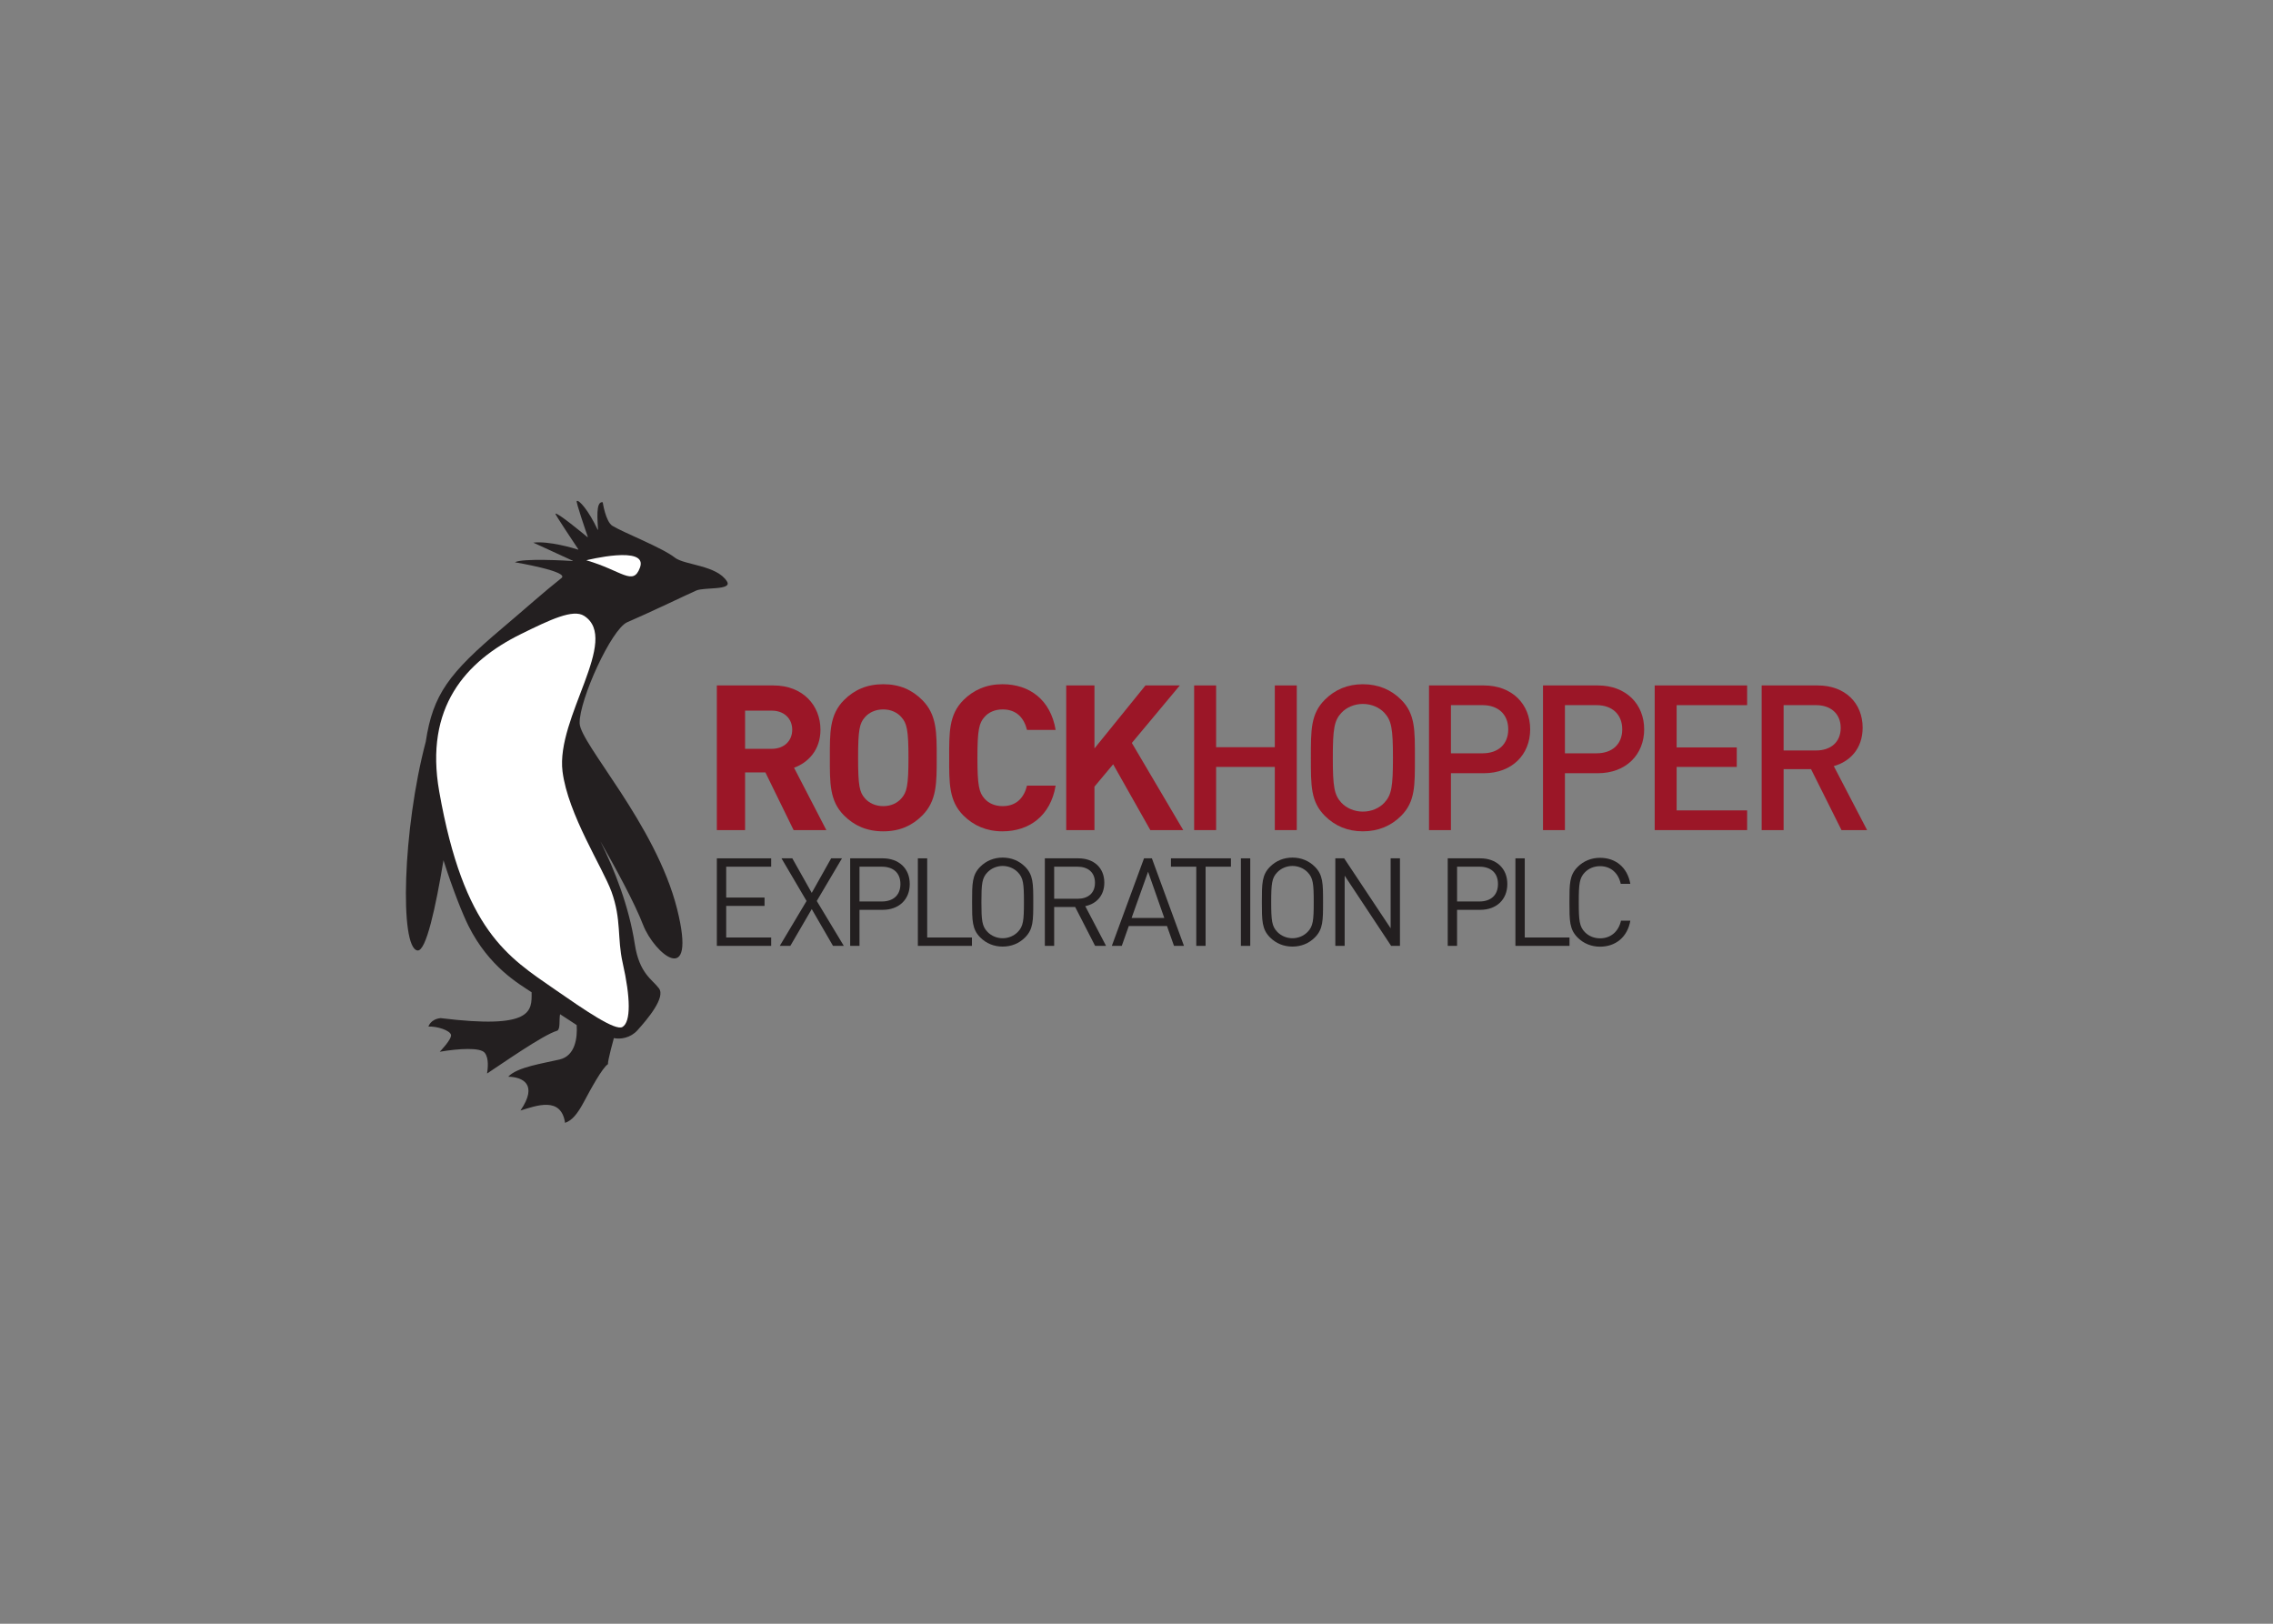 <svg clip-rule="evenodd" fill-rule="evenodd" stroke-linejoin="round" stroke-miterlimit="2" viewBox="0 0 560 400" xmlns="http://www.w3.org/2000/svg"><rect x="0" y="0" width="560" height="400" fill="#808080" stroke="none"/><g fill-rule="nonzero"><g fill="#9b1627"><path d="m190.125 175.062h-6.56v9.407h6.56c3.053 0 5.054-1.949 5.054-4.702s-2.001-4.705-5.054-4.705m5.401 29.433-6.955-14.217h-5.006v14.217h-6.955v-35.638h13.965c7.257 0 11.562 4.953 11.562 10.91 0 5.004-3.055 8.109-6.508 9.359l7.961 15.369z"/><path d="m222.068 176.662c-1-1.149-2.552-1.901-4.455-1.901-1.899 0-3.5.752-4.501 1.901-1.356 1.504-1.703 3.156-1.703 10.01 0 6.86.347 8.512 1.703 10.013 1.001 1.152 2.602 1.903 4.501 1.903 1.903 0 3.455-.751 4.455-1.903 1.356-1.501 1.753-3.153 1.753-10.013 0-6.854-.397-8.506-1.753-10.01m5.155 24.23c-2.499 2.499-5.552 3.902-9.61 3.902-4.054 0-7.157-1.403-9.659-3.902-3.603-3.609-3.502-8.065-3.502-14.22 0-6.153-.101-10.611 3.502-14.212 2.502-2.504 5.605-3.905 9.659-3.905 4.058 0 7.111 1.401 9.61 3.905 3.603 3.601 3.556 8.059 3.556 14.212 0 6.155.048 10.611-3.556 14.22"/><path d="m246.967 204.793c-3.905 0-7.109-1.403-9.611-3.899-3.606-3.609-3.505-8.065-3.505-14.22 0-6.156-.101-10.614 3.505-14.215 2.502-2.504 5.706-3.905 9.611-3.905 6.656 0 11.861 3.805 13.113 11.263h-7.056c-.701-2.854-2.504-5.054-6.007-5.054-1.903 0-3.455.701-4.456 1.85-1.353 1.501-1.752 3.204-1.752 10.061 0 6.86.399 8.559 1.752 10.063 1.001 1.149 2.553 1.851 4.456 1.851 3.503 0 5.306-2.203 6.007-5.054h7.056c-1.252 7.455-6.508 11.259-13.113 11.259"/><path d="m283.411 204.493-9.163-16.218-4.604 5.507v10.711h-6.955v-35.638h6.955v15.517l12.565-15.517h8.461l-11.816 14.165 12.663 21.473z"/><path d="m314.077 204.493v-15.567h-14.464v15.567h-5.409v-35.638h5.409v15.218h14.464v-15.218h5.409v35.638z"/><path d="m341.08 175.611c-1.25-1.35-3.204-2.2-5.306-2.2-2.099 0-4.053.85-5.305 2.2-1.753 1.901-2.102 3.908-2.102 11.062 0 7.159.349 9.16 2.102 11.061 1.252 1.353 3.206 2.203 5.305 2.203 2.102 0 4.056-.85 5.306-2.203 1.753-1.901 2.102-3.902 2.102-11.061 0-7.154-.349-9.161-2.102-11.062m4.106 25.38c-2.457 2.451-5.61 3.801-9.412 3.801-3.804 0-6.904-1.35-9.359-3.801-3.505-3.506-3.455-7.459-3.455-14.318 0-6.855-.05-10.81 3.455-14.315 2.455-2.452 5.555-3.802 9.359-3.802 3.802 0 6.955 1.35 9.412 3.802 3.503 3.505 3.402 7.46 3.402 14.315 0 6.859.101 10.812-3.402 14.318"/><path d="m365.281 173.711h-7.811v11.861h7.811c3.754 0 6.306-2.152 6.306-5.904 0-3.754-2.552-5.957-6.306-5.957m.299 16.767h-8.11v14.016h-5.403v-35.638h13.513c6.957 0 11.411 4.601 11.411 10.812 0 6.206-4.454 10.81-11.411 10.81"/><path d="m393.363 173.711h-7.81v11.861h7.81c3.752 0 6.309-2.152 6.309-5.904 0-3.754-2.557-5.957-6.309-5.957m.302 16.767h-8.112v14.016h-5.404v-35.638h13.516c6.952 0 11.41 4.601 11.41 10.812 0 6.206-4.458 10.81-11.41 10.81"/><path d="m407.669 204.493v-35.638h22.771v4.856h-17.365v10.41h14.813v4.805h-14.813v10.712h17.365v4.855z"/><path d="m447.435 173.711h-8.006v11.162h8.006c3.606 0 6.06-2.054 6.06-5.557 0-3.502-2.454-5.605-6.06-5.605m6.259 30.783-7.506-15.017h-6.759v15.017h-5.406v-35.638h13.814c6.759 0 11.064 4.352 11.064 10.41 0 5.107-3.103 8.361-7.111 9.459l8.21 15.769z"/></g><g fill="#231f20"><path d="m176.61 233.006v-21.559h13.386v2.057h-11.083v7.601h9.447v2.057h-9.447v7.784h11.083v2.06z"/><path d="m205.225 233.006-5.237-9.055-5.271 9.055h-2.603l6.598-11.054-6.177-10.505h2.666l4.787 8.509 4.781-8.509h2.667l-6.209 10.505 6.661 11.054z"/><path d="m217.264 213.505h-5.509v8.568h5.509c2.698 0 4.572-1.451 4.572-4.3 0-2.843-1.874-4.268-4.572-4.268m.215 10.627h-5.724v8.875h-2.298v-21.561h8.022c3.934 0 6.658 2.454 6.658 6.327 0 3.876-2.724 6.359-6.658 6.359"/><path d="m226.133 233.006v-21.559h2.301v19.499h11.022v2.06z"/><path d="m250.754 214.868c-.937-.967-2.301-1.544-3.728-1.544-1.421 0-2.782.577-3.722 1.544-1.366 1.392-1.512 2.846-1.512 7.355 0 4.513.146 5.967 1.512 7.36.94.969 2.301 1.548 3.722 1.548 1.427 0 2.791-.579 3.728-1.548 1.364-1.393 1.514-2.847 1.514-7.36 0-4.509-.15-5.963-1.514-7.355m1.782 16.078c-1.454 1.454-3.357 2.242-5.51 2.242-2.152 0-4.056-.788-5.509-2.242-2.025-2.028-2.025-4.149-2.025-8.723 0-4.567 0-6.691 2.025-8.719 1.453-1.451 3.357-2.24 5.509-2.24 2.153 0 4.056.789 5.51 2.24 2.03 2.028 2.03 4.152 2.03 8.719 0 4.574 0 6.695-2.03 8.723"/><path d="m265.468 213.505h-5.753v7.903h5.753c2.515 0 4.299-1.302 4.299-3.939 0-2.627-1.784-3.964-4.299-3.964m4.331 19.502-4.906-9.571h-5.178v9.571h-2.298v-21.561h8.265c3.754 0 6.389 2.271 6.389 5.996 0 3.151-1.909 5.205-4.695 5.782l5.121 9.783z"/><path d="m282.853 214.747-4.062 11.385h8.054zm6.383 18.258-1.724-4.877h-9.414l-1.726 4.877h-2.449l7.929-21.559h1.938l7.903 21.559z"/><path d="m297.024 213.505v19.502h-2.298v-19.502h-6.238v-2.059h14.776v2.059z"/><path d="m305.722 211.448h2.301v21.559h-2.301z"/><path d="m322.149 214.868c-.94-.967-2.301-1.544-3.725-1.544-1.422 0-2.785.577-3.723 1.544-1.366 1.392-1.514 2.846-1.514 7.355 0 4.513.148 5.967 1.514 7.36.938.969 2.301 1.548 3.723 1.548 1.424 0 2.785-.579 3.725-1.548 1.363-1.393 1.514-2.847 1.514-7.36 0-4.509-.151-5.963-1.514-7.355m1.784 16.078c-1.453 1.454-3.362 2.242-5.509 2.242-2.15 0-4.056-.788-5.512-2.242-2.026-2.028-2.026-4.149-2.026-8.723 0-4.567 0-6.691 2.026-8.719 1.456-1.451 3.362-2.24 5.512-2.24 2.147 0 4.056.789 5.509 2.24 2.028 2.028 2.028 4.152 2.028 8.719 0 4.574 0 6.695-2.028 8.723"/><path d="m342.731 233.006-11.445-17.291v17.291h-2.301v-21.559h2.179l11.448 17.228v-17.228h2.298v21.559z"/><path d="m179.101 143.226c-2.515-4.024-10.481-3.998-12.846-5.861-3.11-2.455-12.578-6.124-15.358-7.819-1.705-1.04-2.404-5.829-2.404-5.829-1.84-.305-1.223 4.784-1.157 6.756l-.084.038c-2.267-4.856-4.649-7.461-5.16-7.09-.257.185 2.282 7.553 2.724 8.832l-.077.075c-1.03-.858-7.545-6.248-7.903-5.772-.103.143 4.805 7.516 5.653 8.779l-.04.068c-1.152-.368-7.154-2.177-11.061-1.726l9.756 4.479-.024.06c-1.279-.109-12.497-.752-14.252.302 0 0 13.5 2.258 11.464 3.879-4.795 3.809-8.335 7.06-14.522 12.287-13.221 11.164-17.142 16.345-18.916 28.031-5.719 21.625-6.463 50.833-2.036 51.428 2.11.283 4.479-10.611 6.404-22.22 2.259 7.148 4.76 13.391 6.172 16.2 5.056 10.058 12.329 14.196 15.535 16.314.077 4.694.23 9.16-22.424 6.372-2.537.278-2.992 2.087-2.992 2.087 2.099-.125 5.284.932 5.552 2.012.27 1.077-2.767 4.185-2.767 4.185 4.768-.802 10.047-1.109 11.107.289 1.059 1.395.722 3.847.553 5.072 3.431-2.237 13.833-9.56 17.267-10.539.842-.395.439-2.656.715-4.067 1.578 1.001 4.095 2.679 4.095 2.679.196 3.111-.323 7.548-4.199 8.475-3.873.924-10.465 1.837-12.671 4.241 3.532.068 7.448 1.854 3.021 8.324 3.929-1.191 10.016-3.542 10.987 3.047 1.745-.598 3.093-2.253 4.694-5.268 1.605-3.016 4.504-8.335 5.87-9.19-.093-.847 1.459-6.425 1.459-6.425 1.631.357 4.109-.038 5.803-1.92 2.515-2.793 6.984-8.098 5.306-10.33-1.676-2.235-4.84-3.638-5.957-10.911-1.443-9.361-4.985-18.289-8.467-25.302 3.955 6.947 8.395 15.12 10.516 20.574 2.78 7.164 13.357 15.975 8.377-3.91-5.216-20.831-23.934-40.754-24.016-45.794-.087-5.759 7.829-23.164 11.729-24.853 6.372-2.756 15.077-6.981 17.034-7.818 1.954-.842 8.935 0 7.54-2.234"/></g><path d="m144.448 138.022c8.821 2.557 11.514 6.449 13.221 1.805 2.081-5.657-13.221-1.805-13.221-1.805" fill="#fff"/><path d="m128.359 156.189c7.204-3.545 12.822-6.224 15.547-4.477 9.049 5.812-6.979 25.049-5.317 38.329 1.327 10.576 9.95 23.771 12.076 29.654 2.483 6.873 1.361 11.398 2.748 17.519 1.946 8.591 2.036 14.5-.042 15.763-1.75 1.072-9.232-4.082-16.674-9.234-11.522-7.977-22.443-14.429-28.487-48.778-3.651-20.733 6.502-32.059 20.15-38.776" fill="#fff"/><path d="m364.486 213.505h-5.506v8.568h5.506c2.701 0 4.573-1.451 4.573-4.3 0-2.843-1.872-4.268-4.573-4.268m.212 10.627h-5.719v8.875h-2.3v-21.561h8.019c3.94 0 6.664 2.454 6.664 6.327 0 3.876-2.724 6.359-6.664 6.359" fill="#231f20"/><path d="m373.354 233.006v-21.559h2.301v19.499h11.022v2.06z" fill="#231f20"/><path d="m394.195 233.21c-2.118 0-4.054-.784-5.505-2.237-2.028-2.028-2.028-4.144-2.028-8.711 0-4.564 0-6.679 2.028-8.707 1.451-1.454 3.387-2.238 5.505-2.238 3.87 0 6.743 2.359 7.471 6.41h-2.362c-.574-2.632-2.42-4.352-5.109-4.352-1.422 0-2.783.542-3.72 1.511-1.361 1.39-1.512 2.87-1.512 7.376s.151 5.989 1.512 7.379c.937.969 2.298 1.512 3.72 1.512 2.689 0 4.596-1.721 5.17-4.353h2.301c-.699 4.051-3.633 6.41-7.471 6.41" fill="#231f20"/></g></svg>